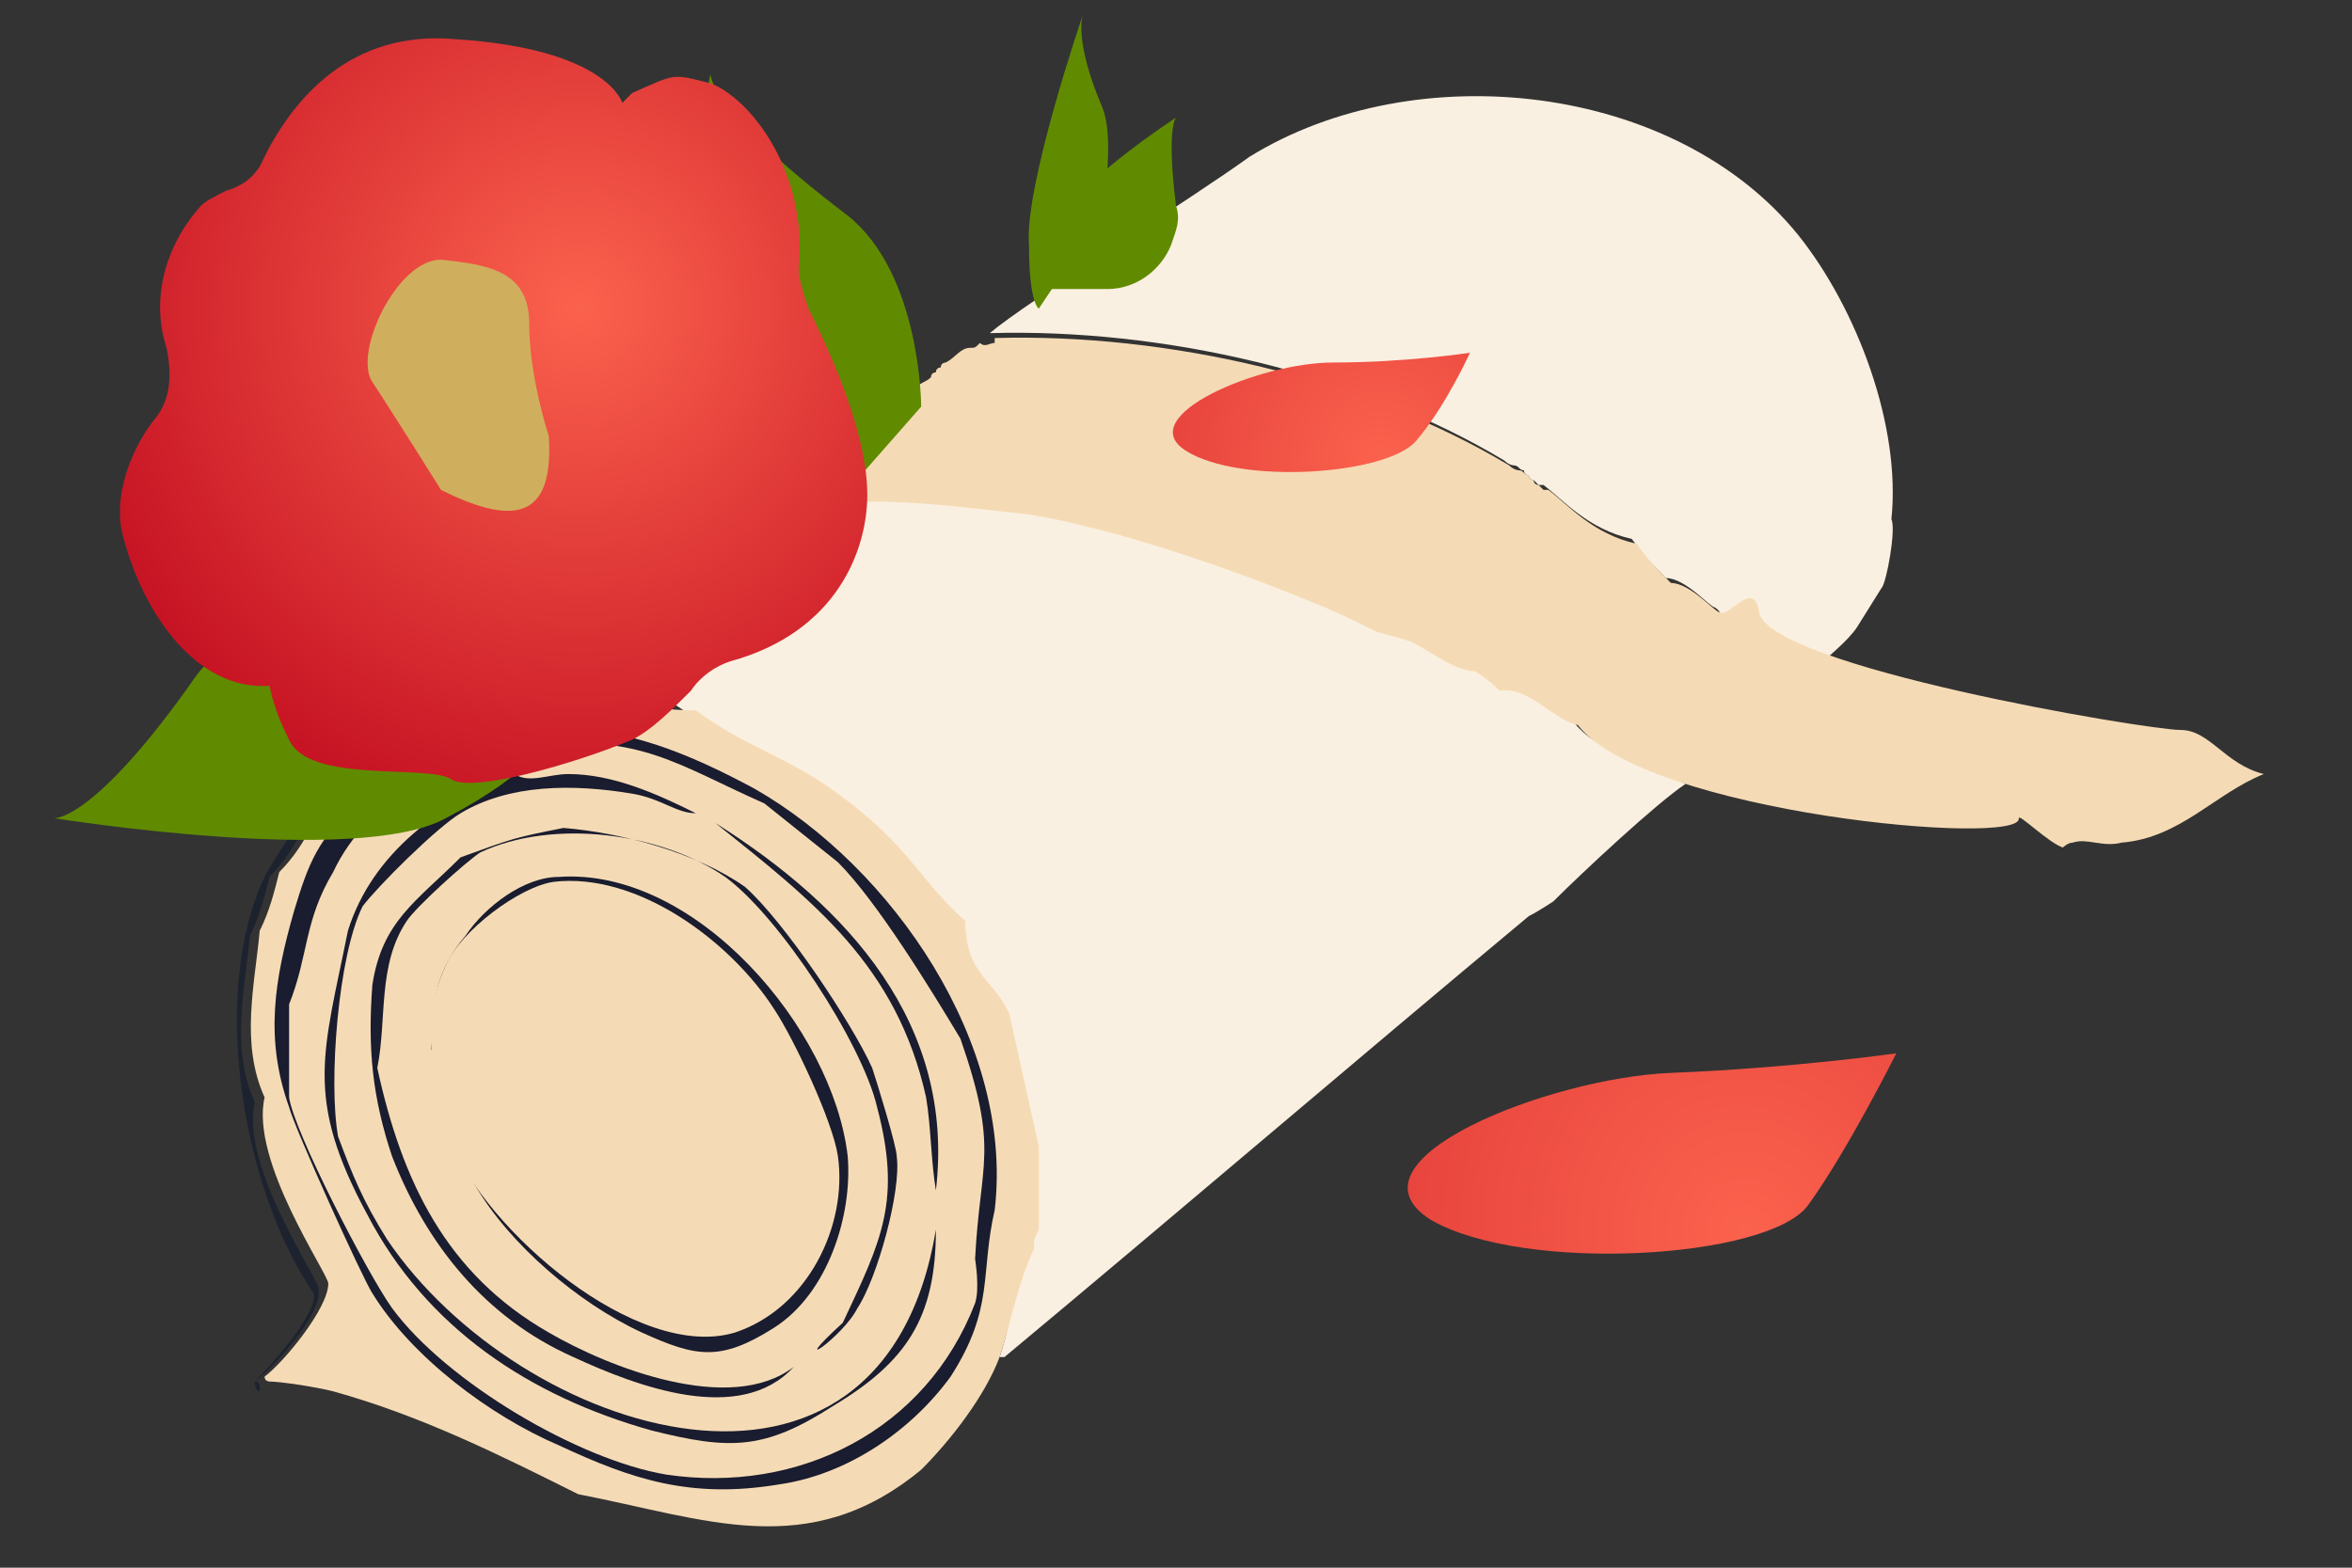 <svg width="48" height="32" viewBox="0 0 48 32" fill="none" xmlns="http://www.w3.org/2000/svg">
<rect x="0" y="0" width="48" height="32" fill="#333333" stroke="none"/>
<g clip-path="url(#clip0_164_10708)">
<path d="M20.8 10.3C22.6 10.6 24.9 11.4 26.6 12.1C27.1 12.3 27.5 12.5 27.9 12.7C27.9 12.7 28.3 12.8 28.6 12.9C29 13.1 29.5 13.5 29.9 13.5C30.2 13.7 30.2 13.7 30.4 13.9C31 13.8 31.5 14.5 32 14.6C32.6 15.4 33 15.2 33.5 15.4C33.6 15.4 34.1 15.9 34.4 16C33.8 16.4 32.3 17.8 31.7 18.4C31.7 18.4 31.4 18.6 31.2 18.7C27.6 21.7 24.1 24.7 20.5 27.7C20.4 27.7 20.4 27.7 20.4 27.7C20.6 27.1 20.8 26.1 20.7 25.4C20.8 25.2 20.8 25.2 20.8 25C20.8 24.2 20.8 24.2 20.8 23.3C20.5 22.4 20.4 21.5 20.2 20.6C19.9 19.9 19.3 19.8 19.3 18.7C18.2 17.8 18.2 17.3 16.7 16.1C15.6 15.3 15 15.2 13.8 14.4C12.6 14.4 11.9 14 11.8 14C11.2 13.9 10.2 14 9.6 14.3C9.3 14.3 9 14.3 8.7 14.4C8.7 14.3 8.9 14.2 8.9 14.1C9.6 13.5 12.4 11.9 13.1 11.3C15.7 9.7 18 10 20.8 10.3Z" fill="#FAF0E1"/>
<path d="M38.4 12L37.9 12.8C37.7 13.1 37.3 13.4 37 13.7C36.5 13.2 35.9 13.4 35.5 13.2C34.9 12.8 35.3 12.6 35 12.4C34.9 12.4 34.4 11.8 34 11.8C33.6 11.4 33.6 11.4 33.3 11C32.4 10.8 31.9 10.2 31.5 9.9H31.4C31.3 9.8 31.3 9.8 31.3 9.8C31.3 9.8 31.2 9.8 31.2 9.7C31.2 9.7 31.1 9.7 31.1 9.6C31 9.6 31 9.5 30.9 9.5C30.9 9.5 30.8 9.5 30.7 9.4C27.7 7.6 23.7 6.7 20.2 6.8C20.9 6.2 24.4 4 25.5 3.2C28.9 1.1 34.2 1.7 36.7 4.8C37.9 6.3 38.8 8.7 38.6 10.6C38.7 10.8 38.5 11.9 38.4 12Z" fill="#FAF0E1"/>
<path d="M44.5 14.9C43.8 14.9 36.1 13.6 35.9 12.5C35.8 11.8 35.3 12.6 35.1 12.5C35 12.5 34.5 11.9 34.1 11.9C33.7 11.5 33.7 11.5 33.4 11.1C32.5 10.9 32 10.3 31.6 10H31.5C31.4 9.9 31.4 9.9 31.4 9.9C31.4 9.9 31.3 9.9 31.3 9.8C31.3 9.8 31.2 9.8 31.2 9.7C31.1 9.7 31.1 9.6 31 9.6C31 9.6 30.9 9.6 30.8 9.5C27.8 7.7 23.8 6.8 20.3 6.9C20.3 6.9 20.3 6.9 20.3 7C20.2 7 20.1 7.1 20 7C19.9 7.1 19.9 7.1 19.8 7.1C19.6 7.1 19.5 7.3 19.3 7.4C19.3 7.4 19.2 7.4 19.2 7.5C19.2 7.5 19.1 7.5 19.1 7.6C19.1 7.6 19 7.6 19 7.7C18.9 7.8 18.8 7.8 18.7 7.9L18.6 8C18.6 8 18.5 8 18.5 8.1C18.5 8.1 18.4 8.1 18.4 8.2C18.3 8.2 18.3 8.3 18.2 8.3C18.2 8.3 18.1 8.3 18.1 8.4C18.1 8.4 18 8.4 18 8.5C18 8.5 17.9 8.5 17.9 8.6C17.8 8.6 17.8 8.7 17.7 8.7C17.7 8.7 17.6 8.7 17.6 8.8C17.5 8.8 17.5 8.9 17.4 8.9C17.2 9 17 9.1 16.9 9.3C16.8 9.3 16.8 9.4 16.7 9.4C16.1 9.8 14.4 10.8 14 11.1C13.9 11.2 13.8 11.4 13.6 11.6C16 9.8 18.2 10.2 21 10.5C22.8 10.8 25.1 11.6 26.8 12.3C27.3 12.5 27.7 12.7 28.1 12.9C28.1 12.9 28.5 13 28.8 13.1C29.2 13.3 29.7 13.7 30.1 13.7C30.4 13.9 30.4 13.9 30.6 14.1C31.2 14 31.7 14.7 32.2 14.8C33.6 16.6 41.3 17.3 41.2 16.7C41.2 16.6 41.8 17.2 42.1 17.3C42.1 17.3 42.2 17.2 42.3 17.2C42.6 17.1 42.9 17.3 43.3 17.2C44.5 17.1 45.2 16.2 46.2 15.8C45.4 15.6 45.1 14.9 44.5 14.9Z" fill="#F5DBB5"/>
<path d="M9.1 14.3C9 14.4 8.9 14.5 8.9 14.6C8.4 15 6.7 15.9 6.4 16.4C6.3 16.6 6.1 17.3 5.5 17.9C5.4 18.3 5.3 18.7 5.1 19.1C5 20.2 4.7 21.4 5.2 22.5C4.9 23.8 6.5 26.1 6.5 26.3C6.6 26.8 5.6 27.9 5.2 28.2C5.2 28.2 5.3 28.2 5.3 28.3C5.3 28.3 5.3 28.3 5.3 28.4C5.3 28.4 5.2 28.4 5.2 28.2C5.5 27.9 6.5 26.8 6.4 26.4C4.9 24.2 4.3 20.2 5.4 17.9C5.6 17.5 6 17 6.2 16.5C7.1 15.5 8.1 14.9 9.1 14.3Z" fill="#1D222F"/>
<path d="M20.4 27.7C20.1 28.5 19.4 29.4 18.8 30C16.5 31.9 14.4 31 11.8 30.5C10.2 29.7 8.6 28.9 6.8 28.4C6.4 28.3 5.7 28.2 5.5 28.2C5.5 28.2 5.4 28.2 5.4 28.1C5.8 27.8 6.7 26.7 6.7 26.2C6.7 26 5.1 23.7 5.4 22.4C4.9 21.3 5.2 20.1 5.3 19C5.5 18.6 5.6 18.2 5.7 17.8C6.3 17.2 6.5 16.5 6.6 16.3C6.9 15.8 8.5 14.9 9.1 14.5C9.4 14.3 9.7 14.4 10 14.4C10.6 14.2 11.6 14 12.2 14.1C12.3 14.1 12.9 14.5 14.2 14.5C15.3 15.3 16 15.4 17.1 16.2C18.6 17.3 18.7 17.9 19.7 18.8C19.7 19.9 20.3 20 20.6 20.7C20.8 21.6 21 22.5 21.2 23.4C21.2 24.2 21.2 24.2 21.2 25.1C21.1 25.3 21.1 25.3 21.1 25.5C20.8 26.1 20.6 27.1 20.4 27.7Z" fill="#F5DBB5"/>
<path d="M11.3 14.9C12.7 14.8 14.1 15.4 15.4 16.1C18.2 17.7 20.7 21.3 20.3 24.7C20 26 20.3 26.7 19.4 28.1C18.6 29.2 17.3 30.1 15.9 30.3C14.1 30.6 12.9 30.2 11.4 29.5C10 28.9 8.4 27.7 7.6 26.4C7.4 26.1 6 23 5.9 22.6C5.4 21.2 5.6 20 6 18.6C6.3 17.6 6.5 17.1 7.3 16.4C8.3 15.5 9.8 14.9 11.3 14.9Z" fill="#1A1C2F"/>
<path d="M10.9 15.2C13.1 15 13.8 15.6 15.6 16.4C16.1 16.8 16.6 17.2 17.1 17.6C17.9 18.4 19 20.2 19.6 21.2C20.4 23.5 20 23.7 19.9 25.7C19.9 25.7 20 26.3 19.9 26.6C18.9 29.2 16.3 30.5 13.6 30.1C11.8 29.8 9.1 28.2 8 26.7C7.5 26 6 23.1 5.9 22.4C5.9 21.4 5.9 21.4 5.9 20.5C6.3 19.5 6.2 18.8 6.8 17.8C7.5 16.3 9.3 15.3 10.9 15.2Z" fill="#F5DBB5"/>
<path d="M11.5 16.9C12.7 17 14.2 17.4 15.2 18.1C16 18.8 17.4 20.9 17.8 21.8C17.9 22.1 18.3 23.4 18.3 23.6C18.4 24.3 17.9 26.1 17.5 26.7C17.2 27.3 16 28.1 17.2 27C18 25.3 18.4 24.5 17.9 22.6C17.6 21.3 15.9 18.7 14.8 17.9C13.5 17 11.3 16.7 9.8 17.4C9.5 17.6 8.5 18.5 8.3 18.8C7.7 19.7 7.9 20.8 7.7 21.8C8.2 24.1 9.1 26 11.2 27.2C12.4 27.9 14.9 28.9 16.2 27.9C15.1 29.1 13 28.3 11.7 27.7C9.9 26.9 8.7 25.4 8 23.6C7.6 22.4 7.5 21.4 7.6 20.1C7.8 18.8 8.5 18.4 9.4 17.5C10.5 17.1 10.5 17.1 11.5 16.9Z" fill="#1A1C2F"/>
<path d="M11.6 15.8C12.5 15.8 13.4 16.2 14.2 16.6C13.8 16.6 13.5 16.3 12.9 16.2C11.7 16 10.4 16 9.4 16.6C8.9 16.9 7.7 18.1 7.4 18.5C6.9 19.5 6.7 22.1 6.9 23.2C7.2 24 7.4 24.5 7.9 25.3C10.6 29.3 18 31.7 19.1 25.1C19.1 26.9 18.5 27.8 17 28.7C15.6 29.6 14.9 29.6 13.3 29.2C10.8 28.5 8.7 27.1 7.5 24.8C6.2 22.4 6.6 21.5 7.1 19C7.6 17.4 9 16.4 10.5 15.8C10.8 16 11.2 15.8 11.6 15.8Z" fill="#1A1C2F"/>
<path d="M14.6 16.8C17.3 18.5 19.5 20.9 19.1 24.3C19 23.7 19 23 18.9 22.4C18.3 19.7 16.6 18.4 14.6 16.8Z" fill="#1A1C2F"/>
<path d="M11.4 17.9C14.2 17.7 17 21 17.3 23.6C17.4 24.8 16.9 26.4 15.8 27.1C14.7 27.8 14.2 27.7 13.1 27.2C11.8 26.6 10.4 25.4 9.7 24.2C9.1 23.2 9.1 22.5 8.8 21.4C8.8 20.5 8.9 19.8 9.5 19.1C9.9 18.5 10.7 17.9 11.4 17.9Z" fill="#1A1C2F"/>
<path d="M11.3 18C13 17.8 14.9 19.2 15.8 20.6C16.2 21.2 17 22.9 17.1 23.6C17.3 25 16.5 26.7 15 27.2C13 27.8 9.9 25.1 9.2 23.3C8.9 22 8.5 21 9.1 19.7C9.4 19 10.6 18.1 11.3 18Z" fill="#F5DBB5"/>
<path d="M7.8 12.2C7.8 12.2 5.1 12.3 4 13.8C1.9 16.8 1.1 16.7 1.1 16.7C1.1 16.7 7.3 17.7 9.1 16.7C11 15.7 11.1 15.1 11.1 15.1L7.8 12.2Z" fill="#608B00"/>
<path d="M18.8 8.3C18.8 8.3 18.8 5.6 17.3 4.4C14.4 2.2 14.5 1.5 14.5 1.5C14.5 1.5 13.3 7.6 14.3 9.5C15.3 11.4 15.9 11.6 15.9 11.6L18.8 8.3Z" fill="#608B00"/>
<path d="M22.6 5.9C23.2 5.9 23.7 5.5 23.9 5C24 4.7 24.1 4.5 24 4.2C23.8 2.6 24 2.4 24 2.4C24 2.4 21.7 3.9 21.4 4.8C21.1 5.7 21.3 5.9 21.3 5.9H22.6Z" fill="#608B00"/>
<path d="M22.2 4.8C22.3 4.6 22.4 4.4 22.5 4.2C22.6 3.7 22.7 2.7 22.5 2.2C21.9 0.8 22.1 0.3 22.1 0.3C22.1 0.3 20.9 3.8 21 5C21 6.2 21.2 6.3 21.2 6.3L22.2 4.8Z" fill="#608B00"/>
<path d="M12.7 2.1C12.7 2.1 12.4 1 9.3 0.8C7.1 0.6 6 2.1 5.5 3L5.3 3.4C5.1 3.7 4.9 3.8 4.6 3.9C4.4 4 4.2 4.1 4.1 4.2C3.3 5.1 3.1 6.2 3.4 7.1C3.5 7.6 3.5 8.1 3.2 8.5C2.7 9.1 2.3 10.1 2.5 10.9C2.9 12.5 4 14.1 5.5 14C5.6 14.5 5.8 14.9 5.9 15.1C6.3 16 8.7 15.6 9.2 15.9C9.6 16.2 11.7 15.6 12.9 15.1C13.3 14.9 13.7 14.5 14.1 14.1C14.3 13.8 14.6 13.6 14.9 13.5C17.1 12.9 17.7 11.2 17.7 10.1C17.7 8.8 16.9 7.1 16.5 6.3C16.4 6 16.3 5.7 16.3 5.5C16.5 3.5 15.3 2 14.5 1.7C13.7 1.5 13.8 1.5 12.9 1.9L12.7 2.1Z" fill="url(#paint0_radial_164_10708)"/>
<path d="M9 10C9 10 8 8.4 7.6 7.8C7.2 7.2 8.1 5.3 9 5.3C9.9 5.4 10.8 5.5 10.8 6.6C10.8 7.7 11.2 8.9 11.2 8.9C11.3 10.5 10.6 10.8 9 10Z" fill="#CFAF5D"/>
<path d="M30 7.2C30 7.2 28.7 7.4 27.2 7.4C25.7 7.4 23.1 8.5 24.2 9.2C25.3 9.9 28.3 9.7 28.9 9C29.5 8.3 30 7.2 30 7.2Z" fill="url(#paint1_radial_164_10708)"/>
<path d="M38.7 21.5C38.7 21.5 36.6 21.8 34.1 21.9C31.6 22 27.3 23.7 29.2 24.9C31.1 26 36.1 25.7 36.9 24.6C37.7 23.5 38.7 21.5 38.7 21.5Z" fill="url(#paint2_radial_164_10708)"/>
</g>
<defs>
<radialGradient id="paint0_radial_164_10708" cx="0" cy="0" r="1" gradientUnits="userSpaceOnUse" gradientTransform="translate(11.802 6.297) scale(13.179 13.179)">
<stop stop-color="#FB624D"/>
<stop offset="1" stop-color="#BA001A"/>
</radialGradient>
<radialGradient id="paint1_radial_164_10708" cx="0" cy="0" r="1" gradientUnits="userSpaceOnUse" gradientTransform="translate(28.192 9.408) rotate(160.574) scale(14.105 14.669)">
<stop stop-color="#FB624D"/>
<stop offset="1" stop-color="#BA001A"/>
</radialGradient>
<radialGradient id="paint2_radial_164_10708" cx="0" cy="0" r="1" gradientUnits="userSpaceOnUse" gradientTransform="translate(35.657 25.156) rotate(160.574) scale(23.364 24.299)">
<stop stop-color="#FB624D"/>
<stop offset="1" stop-color="#BA001A"/>
</radialGradient>
<clipPath id="clip0_164_10708">
<rect width="48" height="32" fill="white"/>
</clipPath>
</defs>
</svg>
